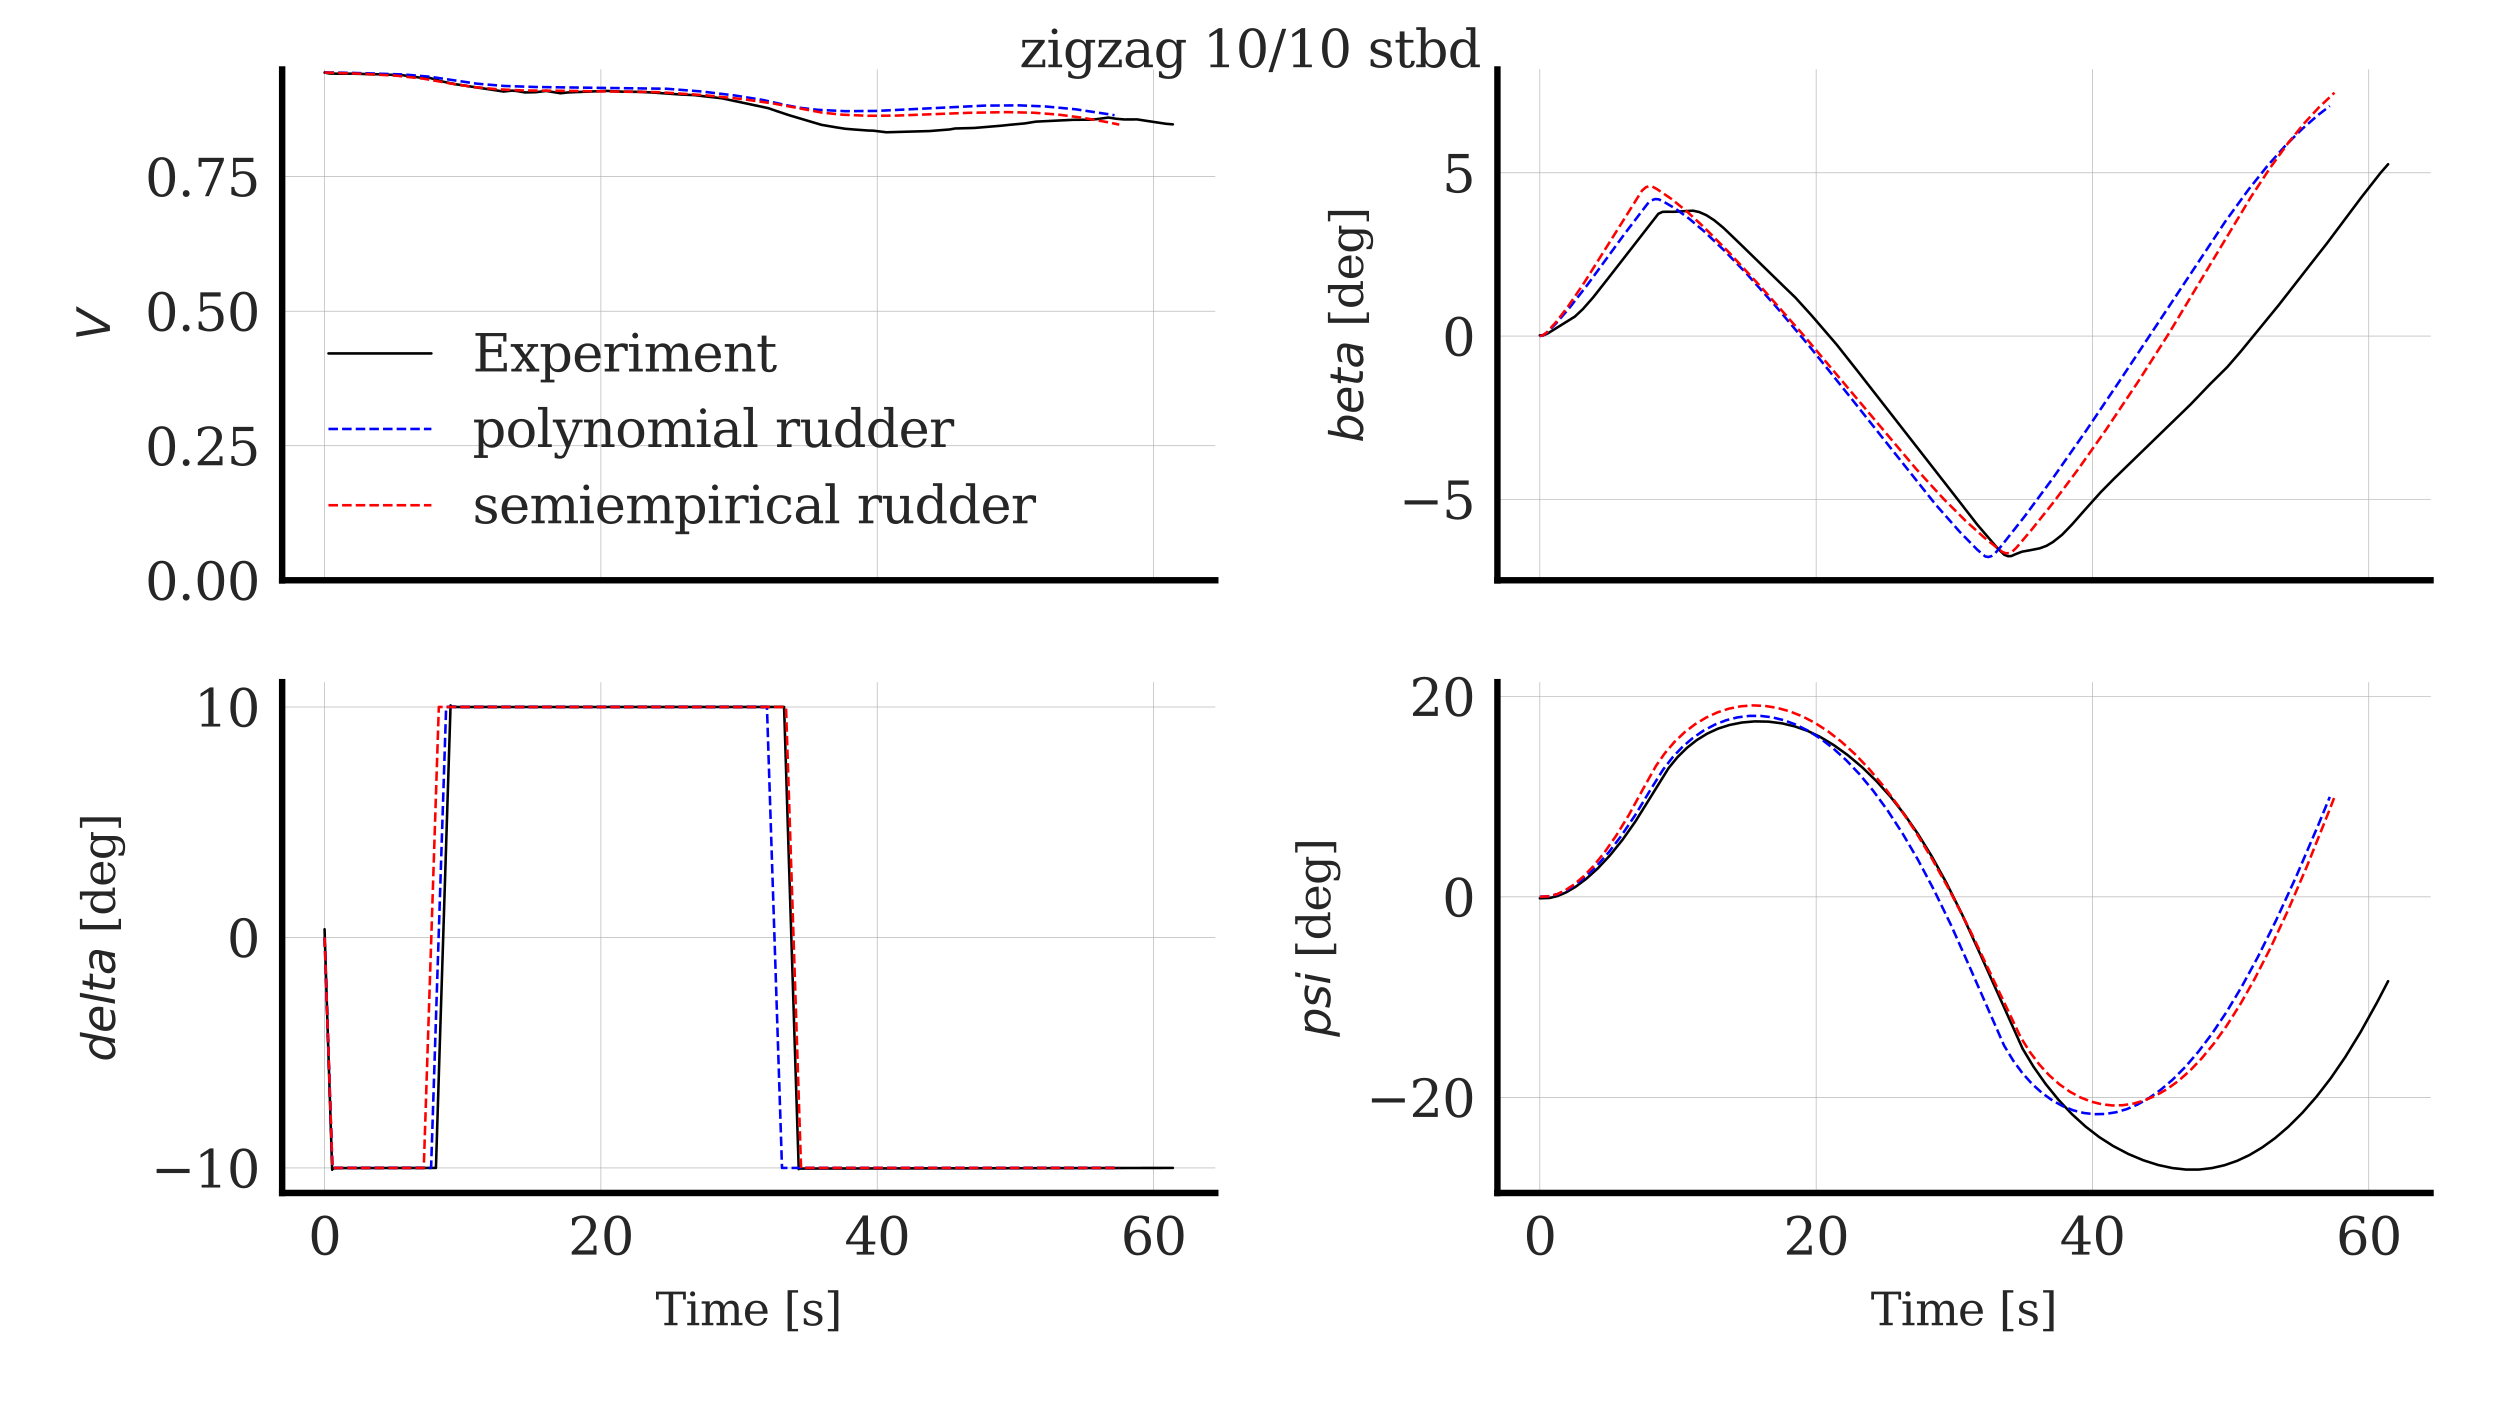 <?xml version="1.0" encoding="utf-8" standalone="no"?>
<!DOCTYPE svg PUBLIC "-//W3C//DTD SVG 1.1//EN"
  "http://www.w3.org/Graphics/SVG/1.1/DTD/svg11.dtd">
<svg xmlns:xlink="http://www.w3.org/1999/xlink" width="388.619pt" height="218.623pt" viewBox="0 0 388.619 218.623" xmlns="http://www.w3.org/2000/svg" version="1.1">
 <defs>
  <style type="text/css">*{stroke-linejoin: round; stroke-linecap: butt}</style>
 </defs>
 <g id="figure_1">
  <g id="patch_1">
   <path d="M 0 218.623 
L 388.619 218.623 
L 388.619 0 
L 0 0 
z
" style="fill: #ffffff"/>
  </g>
  <g id="axes_1">
   <g id="patch_2">
    <path d="M 43.86 90.202 
L 188.91 90.202 
L 188.91 10.8 
L 43.86 10.8 
z
" style="fill: #ffffff"/>
   </g>
   <g id="matplotlib.axis_1">
    <g id="xtick_1">
     <g id="line2d_1">
      <path d="M 50.453 90.202 
L 50.453 10.8 
" clip-path="url(#pb6fb123367)" style="fill: none; stroke: #b0b0b0; stroke-width: 0.1; stroke-linecap: round"/>
     </g>
     <g id="line2d_2"/>
    </g>
    <g id="xtick_2">
     <g id="line2d_3">
      <path d="M 93.405 90.202 
L 93.405 10.8 
" clip-path="url(#pb6fb123367)" style="fill: none; stroke: #b0b0b0; stroke-width: 0.1; stroke-linecap: round"/>
     </g>
     <g id="line2d_4"/>
    </g>
    <g id="xtick_3">
     <g id="line2d_5">
      <path d="M 136.358 90.202 
L 136.358 10.8 
" clip-path="url(#pb6fb123367)" style="fill: none; stroke: #b0b0b0; stroke-width: 0.1; stroke-linecap: round"/>
     </g>
     <g id="line2d_6"/>
    </g>
    <g id="xtick_4">
     <g id="line2d_7">
      <path d="M 179.31 90.202 
L 179.31 10.8 
" clip-path="url(#pb6fb123367)" style="fill: none; stroke: #b0b0b0; stroke-width: 0.1; stroke-linecap: round"/>
     </g>
     <g id="line2d_8"/>
    </g>
   </g>
   <g id="matplotlib.axis_2">
    <g id="ytick_1">
     <g id="line2d_9">
      <path d="M 43.86 90.202 
L 188.91 90.202 
" clip-path="url(#pb6fb123367)" style="fill: none; stroke: #b0b0b0; stroke-width: 0.1; stroke-linecap: round"/>
     </g>
     <g id="line2d_10"/>
     <g id="text_1">
      <!-- 0.00 -->
      <g style="fill: #262626" transform="translate(22.547 93.241) scale(0.08 -0.08)">
       <defs>
        <path id="DejaVuSerif-30" d="M 2034 219 
Q 2513 219 2750 744 
Q 2988 1269 2988 2328 
Q 2988 3391 2750 3916 
Q 2513 4441 2034 4441 
Q 1556 4441 1318 3916 
Q 1081 3391 1081 2328 
Q 1081 1269 1318 744 
Q 1556 219 2034 219 
z
M 2034 -91 
Q 1275 -91 848 546 
Q 422 1184 422 2328 
Q 422 3475 848 4112 
Q 1275 4750 2034 4750 
Q 2797 4750 3222 4112 
Q 3647 3475 3647 2328 
Q 3647 1184 3222 546 
Q 2797 -91 2034 -91 
z
" transform="scale(0.016)"/>
        <path id="DejaVuSerif-2e" d="M 603 325 
Q 603 500 722 622 
Q 841 744 1019 744 
Q 1191 744 1312 622 
Q 1434 500 1434 325 
Q 1434 153 1312 31 
Q 1191 -91 1019 -91 
Q 841 -91 722 29 
Q 603 150 603 325 
z
" transform="scale(0.016)"/>
       </defs>
       <use xlink:href="#DejaVuSerif-30"/>
       <use xlink:href="#DejaVuSerif-2e" x="63.623"/>
       <use xlink:href="#DejaVuSerif-30" x="95.41"/>
       <use xlink:href="#DejaVuSerif-30" x="159.033"/>
      </g>
     </g>
    </g>
    <g id="ytick_2">
     <g id="line2d_11">
      <path d="M 43.86 69.288 
L 188.91 69.288 
" clip-path="url(#pb6fb123367)" style="fill: none; stroke: #b0b0b0; stroke-width: 0.1; stroke-linecap: round"/>
     </g>
     <g id="line2d_12"/>
     <g id="text_2">
      <!-- 0.25 -->
      <g style="fill: #262626" transform="translate(22.547 72.328) scale(0.08 -0.08)">
       <defs>
        <path id="DejaVuSerif-32" d="M 819 3553 
L 469 3553 
L 469 4384 
Q 803 4563 1142 4656 
Q 1481 4750 1806 4750 
Q 2534 4750 2956 4397 
Q 3378 4044 3378 3438 
Q 3378 2753 2422 1800 
Q 2347 1728 2309 1691 
L 1131 513 
L 3078 513 
L 3078 1088 
L 3444 1088 
L 3444 0 
L 434 0 
L 434 341 
L 1850 1753 
Q 2319 2222 2519 2614 
Q 2719 3006 2719 3438 
Q 2719 3909 2473 4175 
Q 2228 4441 1797 4441 
Q 1350 4441 1106 4219 
Q 863 3997 819 3553 
z
" transform="scale(0.016)"/>
        <path id="DejaVuSerif-35" d="M 3219 4666 
L 3219 4153 
L 1081 4153 
L 1081 2816 
Q 1244 2928 1461 2984 
Q 1678 3041 1947 3041 
Q 2703 3041 3140 2622 
Q 3578 2203 3578 1478 
Q 3578 738 3136 323 
Q 2694 -91 1894 -91 
Q 1572 -91 1234 -12 
Q 897 66 544 225 
L 544 1131 
L 897 1131 
Q 925 688 1179 453 
Q 1434 219 1894 219 
Q 2388 219 2653 544 
Q 2919 869 2919 1478 
Q 2919 2084 2655 2407 
Q 2391 2731 1894 2731 
Q 1613 2731 1398 2631 
Q 1184 2531 1019 2322 
L 750 2322 
L 750 4666 
L 3219 4666 
z
" transform="scale(0.016)"/>
       </defs>
       <use xlink:href="#DejaVuSerif-30"/>
       <use xlink:href="#DejaVuSerif-2e" x="63.623"/>
       <use xlink:href="#DejaVuSerif-32" x="95.41"/>
       <use xlink:href="#DejaVuSerif-35" x="159.033"/>
      </g>
     </g>
    </g>
    <g id="ytick_3">
     <g id="line2d_13">
      <path d="M 43.86 48.375 
L 188.91 48.375 
" clip-path="url(#pb6fb123367)" style="fill: none; stroke: #b0b0b0; stroke-width: 0.1; stroke-linecap: round"/>
     </g>
     <g id="line2d_14"/>
     <g id="text_3">
      <!-- 0.50 -->
      <g style="fill: #262626" transform="translate(22.547 51.415) scale(0.08 -0.08)">
       <use xlink:href="#DejaVuSerif-30"/>
       <use xlink:href="#DejaVuSerif-2e" x="63.623"/>
       <use xlink:href="#DejaVuSerif-35" x="95.41"/>
       <use xlink:href="#DejaVuSerif-30" x="159.033"/>
      </g>
     </g>
    </g>
    <g id="ytick_4">
     <g id="line2d_15">
      <path d="M 43.86 27.462 
L 188.91 27.462 
" clip-path="url(#pb6fb123367)" style="fill: none; stroke: #b0b0b0; stroke-width: 0.1; stroke-linecap: round"/>
     </g>
     <g id="line2d_16"/>
     <g id="text_4">
      <!-- 0.75 -->
      <g style="fill: #262626" transform="translate(22.547 30.502) scale(0.08 -0.08)">
       <defs>
        <path id="DejaVuSerif-37" d="M 3609 4347 
L 1784 0 
L 1319 0 
L 3059 4153 
L 903 4153 
L 903 3578 
L 538 3578 
L 538 4666 
L 3609 4666 
L 3609 4347 
z
" transform="scale(0.016)"/>
       </defs>
       <use xlink:href="#DejaVuSerif-30"/>
       <use xlink:href="#DejaVuSerif-2e" x="63.623"/>
       <use xlink:href="#DejaVuSerif-37" x="95.41"/>
       <use xlink:href="#DejaVuSerif-35" x="159.033"/>
      </g>
     </g>
    </g>
    <g id="text_5">
     <!-- $V$ -->
     <g style="fill: #262626" transform="translate(17.092 52.916) rotate(-90) scale(0.07 -0.07)">
      <defs>
       <path id="DejaVuSans-Oblique-56" d="M 1319 0 
L 500 4666 
L 1119 4666 
L 1797 653 
L 4063 4666 
L 4750 4666 
L 2053 0 
L 1319 0 
z
" transform="scale(0.016)"/>
      </defs>
      <use xlink:href="#DejaVuSans-Oblique-56" transform="translate(0 0.094)"/>
     </g>
    </g>
   </g>
   <g id="line2d_17">
    <path d="M 50.453 11.273 
L 51.205 11.428 
L 52.579 11.458 
L 54.748 11.451 
L 56.574 11.502 
L 58.893 11.548 
L 61.449 11.658 
L 62.652 11.701 
L 65.379 12.075 
L 66.839 12.118 
L 68.837 12.689 
L 70.662 13.071 
L 78.286 14.229 
L 79.596 14.086 
L 80.284 14.144 
L 81.636 14.37 
L 83.312 14.33 
L 84.879 14.137 
L 87.134 14.496 
L 88.294 14.37 
L 93.448 14.158 
L 94.264 14.128 
L 96.842 14.257 
L 99.59 14.286 
L 101.437 14.384 
L 105.711 14.688 
L 106.613 14.73 
L 107.945 14.788 
L 109.62 14.986 
L 112.154 15.271 
L 119.413 16.81 
L 120.702 17.258 
L 122.72 17.926 
L 127.703 19.408 
L 129.872 19.779 
L 131.397 20.016 
L 132.75 20.129 
L 134.94 20.29 
L 135.735 20.312 
L 137.796 20.563 
L 144.519 20.371 
L 147.611 20.123 
L 148.47 19.972 
L 151.455 19.892 
L 155.686 19.536 
L 156.975 19.398 
L 159.251 19.19 
L 161.034 18.907 
L 166.875 18.622 
L 169.345 18.605 
L 170.59 18.509 
L 172.309 18.272 
L 173.511 18.461 
L 174.757 18.57 
L 176.754 18.561 
L 178.3 18.797 
L 181.243 19.241 
L 182.316 19.333 
L 182.316 19.333 
" clip-path="url(#pb6fb123367)" style="fill: none; stroke: #000000; stroke-width: 0.4; stroke-linecap: round"/>
   </g>
   <g id="line2d_18">
    <path d="M 50.453 11.273 
L 54.641 11.329 
L 62.78 11.577 
L 66.818 11.925 
L 70.512 12.473 
L 74.12 13.004 
L 78.351 13.362 
L 83.355 13.527 
L 103.607 13.796 
L 109.061 14.22 
L 114.237 14.842 
L 118.597 15.539 
L 122.097 16.33 
L 124.309 16.752 
L 127.144 17.073 
L 131.397 17.282 
L 136.229 17.243 
L 141.555 16.984 
L 153.045 16.417 
L 158.478 16.38 
L 162.451 16.544 
L 167.176 16.985 
L 172.717 17.817 
L 173.254 17.915 
L 173.254 17.915 
" clip-path="url(#pb6fb123367)" style="fill: none; stroke-dasharray: 1.48,0.64; stroke-dashoffset: 0; stroke: #0000ff; stroke-width: 0.4"/>
   </g>
   <g id="line2d_19">
    <path d="M 50.453 11.273 
L 56.123 11.46 
L 61.685 11.773 
L 65.894 12.241 
L 69.631 12.909 
L 73.519 13.514 
L 77.277 13.874 
L 81.25 14.061 
L 87.95 14.125 
L 102.254 14.322 
L 109.577 14.8 
L 115.44 15.409 
L 120.165 16.082 
L 124.052 16.8 
L 127.832 17.514 
L 131.01 17.833 
L 134.962 18 
L 139.364 17.968 
L 150.532 17.539 
L 156.545 17.427 
L 160.669 17.524 
L 164.491 17.812 
L 168.357 18.313 
L 172.309 19.022 
L 173.984 19.375 
L 173.984 19.375 
" clip-path="url(#pb6fb123367)" style="fill: none; stroke-dasharray: 1.48,0.64; stroke-dashoffset: 0; stroke: #ff0000; stroke-width: 0.4"/>
   </g>
   <g id="patch_3">
    <path d="M 43.86 90.202 
L 43.86 10.8 
" style="fill: none; stroke: #000000; stroke-linejoin: miter; stroke-linecap: square"/>
   </g>
   <g id="patch_4">
    <path d="M 43.86 90.202 
L 188.91 90.202 
" style="fill: none; stroke: #000000; stroke-linejoin: miter; stroke-linecap: square"/>
   </g>
   <g id="legend_1">
    <g id="line2d_20">
     <path d="M 51.06 54.939 
L 59.06 54.939 
L 67.06 54.939 
" style="fill: none; stroke: #000000; stroke-width: 0.4; stroke-linecap: round"/>
    </g>
    <g id="text_6">
     <!-- Experiment -->
     <g style="fill: #262626" transform="translate(73.46 57.739) scale(0.08 -0.08)">
      <defs>
       <path id="DejaVuSerif-45" d="M 353 0 
L 353 331 
L 947 331 
L 947 4331 
L 353 4331 
L 353 4666 
L 4109 4666 
L 4109 3628 
L 3725 3628 
L 3725 4281 
L 1581 4281 
L 1581 2719 
L 3109 2719 
L 3109 3303 
L 3494 3303 
L 3494 1753 
L 3109 1753 
L 3109 2338 
L 1581 2338 
L 1581 384 
L 3775 384 
L 3775 1038 
L 4159 1038 
L 4159 0 
L 353 0 
z
" transform="scale(0.016)"/>
       <path id="DejaVuSerif-78" d="M 1863 2028 
L 2559 2988 
L 2113 2988 
L 2113 3322 
L 3391 3322 
L 3391 2988 
L 2950 2988 
L 2059 1759 
L 3097 331 
L 3531 331 
L 3531 0 
L 1997 0 
L 1997 331 
L 2419 331 
L 1697 1325 
L 972 331 
L 1403 331 
L 1403 0 
L 141 0 
L 141 331 
L 581 331 
L 1497 1594 
L 488 2988 
L 78 2988 
L 78 3322 
L 1563 3322 
L 1563 2988 
L 1166 2988 
L 1863 2028 
z
" transform="scale(0.016)"/>
       <path id="DejaVuSerif-70" d="M 1313 1825 
L 1313 1497 
Q 1313 897 1542 583 
Q 1772 269 2209 269 
Q 2650 269 2876 622 
Q 3103 975 3103 1663 
Q 3103 2353 2876 2703 
Q 2650 3053 2209 3053 
Q 1772 3053 1542 2737 
Q 1313 2422 1313 1825 
z
M 738 2988 
L 184 2988 
L 184 3322 
L 1313 3322 
L 1313 2803 
Q 1481 3116 1742 3264 
Q 2003 3413 2388 3413 
Q 3000 3413 3387 2928 
Q 3775 2444 3775 1663 
Q 3775 881 3387 395 
Q 3000 -91 2388 -91 
Q 2003 -91 1742 57 
Q 1481 206 1313 519 
L 1313 -997 
L 1856 -997 
L 1856 -1331 
L 184 -1331 
L 184 -997 
L 738 -997 
L 738 2988 
z
" transform="scale(0.016)"/>
       <path id="DejaVuSerif-65" d="M 3469 1600 
L 991 1600 
L 991 1575 
Q 991 903 1244 561 
Q 1497 219 1991 219 
Q 2369 219 2611 417 
Q 2853 616 2950 1006 
L 3413 1006 
Q 3275 459 2904 184 
Q 2534 -91 1931 -91 
Q 1203 -91 761 389 
Q 319 869 319 1663 
Q 319 2450 753 2931 
Q 1188 3413 1894 3413 
Q 2647 3413 3050 2948 
Q 3453 2484 3469 1600 
z
M 2791 1931 
Q 2772 2513 2545 2808 
Q 2319 3103 1894 3103 
Q 1497 3103 1269 2806 
Q 1041 2509 991 1931 
L 2791 1931 
z
" transform="scale(0.016)"/>
       <path id="DejaVuSerif-72" d="M 3059 3328 
L 3059 2497 
L 2728 2497 
Q 2713 2744 2591 2866 
Q 2469 2988 2234 2988 
Q 1809 2988 1582 2694 
Q 1356 2400 1356 1850 
L 1356 331 
L 2022 331 
L 2022 0 
L 263 0 
L 263 331 
L 781 331 
L 781 2994 
L 231 2994 
L 231 3322 
L 1356 3322 
L 1356 2731 
Q 1525 3078 1790 3245 
Q 2056 3413 2438 3413 
Q 2578 3413 2733 3391 
Q 2888 3369 3059 3328 
z
" transform="scale(0.016)"/>
       <path id="DejaVuSerif-69" d="M 622 4353 
Q 622 4497 726 4603 
Q 831 4709 978 4709 
Q 1122 4709 1226 4603 
Q 1331 4497 1331 4353 
Q 1331 4206 1228 4103 
Q 1125 4000 978 4000 
Q 831 4000 726 4103 
Q 622 4206 622 4353 
z
M 1356 331 
L 1900 331 
L 1900 0 
L 231 0 
L 231 331 
L 781 331 
L 781 2988 
L 231 2988 
L 231 3322 
L 1356 3322 
L 1356 331 
z
" transform="scale(0.016)"/>
       <path id="DejaVuSerif-6d" d="M 3316 2675 
Q 3481 3041 3739 3227 
Q 3997 3413 4341 3413 
Q 4863 3413 5119 3089 
Q 5375 2766 5375 2113 
L 5375 331 
L 5894 331 
L 5894 0 
L 4300 0 
L 4300 331 
L 4800 331 
L 4800 2047 
Q 4800 2556 4650 2772 
Q 4500 2988 4153 2988 
Q 3769 2988 3567 2697 
Q 3366 2406 3366 1850 
L 3366 331 
L 3866 331 
L 3866 0 
L 2291 0 
L 2291 331 
L 2791 331 
L 2791 2069 
Q 2791 2566 2641 2777 
Q 2491 2988 2144 2988 
Q 1759 2988 1557 2697 
Q 1356 2406 1356 1850 
L 1356 331 
L 1856 331 
L 1856 0 
L 263 0 
L 263 331 
L 781 331 
L 781 2994 
L 231 2994 
L 231 3322 
L 1356 3322 
L 1356 2731 
Q 1516 3063 1762 3238 
Q 2009 3413 2322 3413 
Q 2709 3413 2968 3220 
Q 3228 3028 3316 2675 
z
" transform="scale(0.016)"/>
       <path id="DejaVuSerif-6e" d="M 263 0 
L 263 331 
L 781 331 
L 781 2988 
L 231 2988 
L 231 3322 
L 1356 3322 
L 1356 2731 
Q 1516 3069 1770 3241 
Q 2025 3413 2363 3413 
Q 2913 3413 3172 3097 
Q 3431 2781 3431 2113 
L 3431 331 
L 3944 331 
L 3944 0 
L 2356 0 
L 2356 331 
L 2853 331 
L 2853 1931 
Q 2853 2541 2703 2767 
Q 2553 2994 2175 2994 
Q 1775 2994 1565 2701 
Q 1356 2409 1356 1850 
L 1356 331 
L 1856 331 
L 1856 0 
L 263 0 
z
" transform="scale(0.016)"/>
       <path id="DejaVuSerif-74" d="M 691 2988 
L 184 2988 
L 184 3322 
L 691 3322 
L 691 4353 
L 1269 4353 
L 1269 3322 
L 2350 3322 
L 2350 2988 
L 1269 2988 
L 1269 878 
Q 1269 456 1350 337 
Q 1431 219 1650 219 
Q 1875 219 1978 351 
Q 2081 484 2088 781 
L 2522 781 
Q 2497 328 2275 118 
Q 2053 -91 1600 -91 
Q 1103 -91 897 129 
Q 691 350 691 878 
L 691 2988 
z
" transform="scale(0.016)"/>
      </defs>
      <use xlink:href="#DejaVuSerif-45"/>
      <use xlink:href="#DejaVuSerif-78" x="72.998"/>
      <use xlink:href="#DejaVuSerif-70" x="129.395"/>
      <use xlink:href="#DejaVuSerif-65" x="193.408"/>
      <use xlink:href="#DejaVuSerif-72" x="252.588"/>
      <use xlink:href="#DejaVuSerif-69" x="300.391"/>
      <use xlink:href="#DejaVuSerif-6d" x="332.373"/>
      <use xlink:href="#DejaVuSerif-65" x="427.197"/>
      <use xlink:href="#DejaVuSerif-6e" x="486.377"/>
      <use xlink:href="#DejaVuSerif-74" x="550.781"/>
     </g>
    </g>
    <g id="line2d_21">
     <path d="M 51.06 66.682 
L 59.06 66.682 
L 67.06 66.682 
" style="fill: none; stroke-dasharray: 1.48,0.64; stroke-dashoffset: 0; stroke: #0000ff; stroke-width: 0.4"/>
    </g>
    <g id="text_7">
     <!-- polynomial rudder -->
     <g style="fill: #262626" transform="translate(73.46 69.482) scale(0.08 -0.08)">
      <defs>
       <path id="DejaVuSerif-6f" d="M 1925 219 
Q 2388 219 2623 584 
Q 2859 950 2859 1663 
Q 2859 2375 2623 2739 
Q 2388 3103 1925 3103 
Q 1463 3103 1227 2739 
Q 991 2375 991 1663 
Q 991 950 1228 584 
Q 1466 219 1925 219 
z
M 1925 -91 
Q 1200 -91 759 389 
Q 319 869 319 1663 
Q 319 2456 758 2934 
Q 1197 3413 1925 3413 
Q 2653 3413 3092 2934 
Q 3531 2456 3531 1663 
Q 3531 869 3092 389 
Q 2653 -91 1925 -91 
z
" transform="scale(0.016)"/>
       <path id="DejaVuSerif-6c" d="M 1313 331 
L 1856 331 
L 1856 0 
L 184 0 
L 184 331 
L 738 331 
L 738 4531 
L 184 4531 
L 184 4863 
L 1313 4863 
L 1313 331 
z
" transform="scale(0.016)"/>
       <path id="DejaVuSerif-79" d="M 1381 -609 
L 1600 -56 
L 359 2988 
L -19 2988 
L -19 3322 
L 1509 3322 
L 1509 2988 
L 978 2988 
L 1913 703 
L 2847 2988 
L 2350 2988 
L 2350 3322 
L 3597 3322 
L 3597 2988 
L 3225 2988 
L 1703 -750 
Q 1547 -1138 1356 -1280 
Q 1166 -1422 819 -1422 
Q 672 -1422 517 -1397 
Q 363 -1372 206 -1325 
L 206 -691 
L 500 -691 
Q 519 -903 608 -995 
Q 697 -1088 884 -1088 
Q 1056 -1088 1161 -992 
Q 1266 -897 1381 -609 
z
" transform="scale(0.016)"/>
       <path id="DejaVuSerif-61" d="M 2547 1044 
L 2547 1747 
L 1806 1747 
Q 1378 1747 1168 1562 
Q 959 1378 959 997 
Q 959 650 1171 447 
Q 1384 244 1747 244 
Q 2106 244 2326 466 
Q 2547 688 2547 1044 
z
M 3122 2075 
L 3122 331 
L 3634 331 
L 3634 0 
L 2547 0 
L 2547 359 
Q 2356 128 2106 18 
Q 1856 -91 1522 -91 
Q 969 -91 644 203 
Q 319 497 319 997 
Q 319 1513 691 1797 
Q 1063 2081 1741 2081 
L 2547 2081 
L 2547 2309 
Q 2547 2688 2317 2895 
Q 2088 3103 1672 3103 
Q 1328 3103 1125 2947 
Q 922 2791 872 2484 
L 575 2484 
L 575 3156 
Q 875 3284 1158 3348 
Q 1441 3413 1709 3413 
Q 2400 3413 2761 3070 
Q 3122 2728 3122 2075 
z
" transform="scale(0.016)"/>
       <path id="DejaVuSerif-20" transform="scale(0.016)"/>
       <path id="DejaVuSerif-75" d="M 2266 3322 
L 3341 3322 
L 3341 331 
L 3884 331 
L 3884 0 
L 2766 0 
L 2766 588 
Q 2606 256 2353 82 
Q 2100 -91 1766 -91 
Q 1213 -91 952 223 
Q 691 538 691 1209 
L 691 2988 
L 172 2988 
L 172 3322 
L 1269 3322 
L 1269 1388 
Q 1269 781 1417 556 
Q 1566 331 1947 331 
Q 2347 331 2556 625 
Q 2766 919 2766 1478 
L 2766 2988 
L 2266 2988 
L 2266 3322 
z
" transform="scale(0.016)"/>
       <path id="DejaVuSerif-64" d="M 3359 331 
L 3909 331 
L 3909 0 
L 2784 0 
L 2784 519 
Q 2616 206 2355 57 
Q 2094 -91 1709 -91 
Q 1097 -91 708 395 
Q 319 881 319 1663 
Q 319 2444 706 2928 
Q 1094 3413 1709 3413 
Q 2094 3413 2355 3264 
Q 2616 3116 2784 2803 
L 2784 4531 
L 2241 4531 
L 2241 4863 
L 3359 4863 
L 3359 331 
z
M 2784 1497 
L 2784 1825 
Q 2784 2422 2554 2737 
Q 2325 3053 1888 3053 
Q 1444 3053 1217 2703 
Q 991 2353 991 1663 
Q 991 975 1217 622 
Q 1444 269 1888 269 
Q 2325 269 2554 583 
Q 2784 897 2784 1497 
z
" transform="scale(0.016)"/>
      </defs>
      <use xlink:href="#DejaVuSerif-70"/>
      <use xlink:href="#DejaVuSerif-6f" x="64.014"/>
      <use xlink:href="#DejaVuSerif-6c" x="124.219"/>
      <use xlink:href="#DejaVuSerif-79" x="156.201"/>
      <use xlink:href="#DejaVuSerif-6e" x="212.695"/>
      <use xlink:href="#DejaVuSerif-6f" x="277.1"/>
      <use xlink:href="#DejaVuSerif-6d" x="337.305"/>
      <use xlink:href="#DejaVuSerif-69" x="432.129"/>
      <use xlink:href="#DejaVuSerif-61" x="464.111"/>
      <use xlink:href="#DejaVuSerif-6c" x="523.73"/>
      <use xlink:href="#DejaVuSerif-20" x="555.713"/>
      <use xlink:href="#DejaVuSerif-72" x="587.5"/>
      <use xlink:href="#DejaVuSerif-75" x="635.303"/>
      <use xlink:href="#DejaVuSerif-64" x="699.707"/>
      <use xlink:href="#DejaVuSerif-64" x="763.721"/>
      <use xlink:href="#DejaVuSerif-65" x="827.734"/>
      <use xlink:href="#DejaVuSerif-72" x="886.914"/>
     </g>
    </g>
    <g id="line2d_22">
     <path d="M 51.06 78.538 
L 59.06 78.538 
L 67.06 78.538 
" style="fill: none; stroke-dasharray: 1.48,0.64; stroke-dashoffset: 0; stroke: #ff0000; stroke-width: 0.4"/>
    </g>
    <g id="text_8">
     <!-- semiempirical rudder -->
     <g style="fill: #262626" transform="translate(73.46 81.338) scale(0.08 -0.08)">
      <defs>
       <path id="DejaVuSerif-73" d="M 359 184 
L 359 959 
L 691 959 
Q 703 588 923 403 
Q 1144 219 1575 219 
Q 1963 219 2166 364 
Q 2369 509 2369 788 
Q 2369 1006 2220 1140 
Q 2072 1275 1594 1428 
L 1178 1569 
Q 750 1706 558 1912 
Q 366 2119 366 2438 
Q 366 2894 700 3153 
Q 1034 3413 1625 3413 
Q 1888 3413 2178 3344 
Q 2469 3275 2778 3144 
L 2778 2419 
L 2447 2419 
Q 2434 2741 2221 2922 
Q 2009 3103 1644 3103 
Q 1281 3103 1095 2975 
Q 909 2847 909 2591 
Q 909 2381 1050 2254 
Q 1191 2128 1613 1997 
L 2069 1856 
Q 2541 1709 2748 1489 
Q 2956 1269 2956 922 
Q 2956 450 2595 179 
Q 2234 -91 1600 -91 
Q 1278 -91 972 -22 
Q 666 47 359 184 
z
" transform="scale(0.016)"/>
       <path id="DejaVuSerif-63" d="M 3291 997 
Q 3169 466 2822 187 
Q 2475 -91 1925 -91 
Q 1200 -91 759 389 
Q 319 869 319 1663 
Q 319 2459 759 2936 
Q 1200 3413 1925 3413 
Q 2241 3413 2553 3339 
Q 2866 3266 3181 3116 
L 3181 2266 
L 2847 2266 
Q 2781 2703 2561 2903 
Q 2341 3103 1931 3103 
Q 1466 3103 1228 2742 
Q 991 2381 991 1663 
Q 991 944 1227 581 
Q 1463 219 1931 219 
Q 2303 219 2525 412 
Q 2747 606 2828 997 
L 3291 997 
z
" transform="scale(0.016)"/>
      </defs>
      <use xlink:href="#DejaVuSerif-73"/>
      <use xlink:href="#DejaVuSerif-65" x="51.318"/>
      <use xlink:href="#DejaVuSerif-6d" x="110.498"/>
      <use xlink:href="#DejaVuSerif-69" x="205.322"/>
      <use xlink:href="#DejaVuSerif-65" x="237.305"/>
      <use xlink:href="#DejaVuSerif-6d" x="296.484"/>
      <use xlink:href="#DejaVuSerif-70" x="391.309"/>
      <use xlink:href="#DejaVuSerif-69" x="455.322"/>
      <use xlink:href="#DejaVuSerif-72" x="487.305"/>
      <use xlink:href="#DejaVuSerif-69" x="535.107"/>
      <use xlink:href="#DejaVuSerif-63" x="567.09"/>
      <use xlink:href="#DejaVuSerif-61" x="623.096"/>
      <use xlink:href="#DejaVuSerif-6c" x="682.715"/>
      <use xlink:href="#DejaVuSerif-20" x="714.697"/>
      <use xlink:href="#DejaVuSerif-72" x="746.484"/>
      <use xlink:href="#DejaVuSerif-75" x="794.287"/>
      <use xlink:href="#DejaVuSerif-64" x="858.691"/>
      <use xlink:href="#DejaVuSerif-64" x="922.705"/>
      <use xlink:href="#DejaVuSerif-65" x="986.719"/>
      <use xlink:href="#DejaVuSerif-72" x="1045.898"/>
     </g>
    </g>
   </g>
  </g>
  <g id="axes_2">
   <g id="patch_5">
    <path d="M 232.77 90.202 
L 377.819 90.202 
L 377.819 10.8 
L 232.77 10.8 
z
" style="fill: #ffffff"/>
   </g>
   <g id="matplotlib.axis_3">
    <g id="xtick_5">
     <g id="line2d_23">
      <path d="M 239.363 90.202 
L 239.363 10.8 
" clip-path="url(#pb1819a95dd)" style="fill: none; stroke: #b0b0b0; stroke-width: 0.1; stroke-linecap: round"/>
     </g>
     <g id="line2d_24"/>
    </g>
    <g id="xtick_6">
     <g id="line2d_25">
      <path d="M 282.315 90.202 
L 282.315 10.8 
" clip-path="url(#pb1819a95dd)" style="fill: none; stroke: #b0b0b0; stroke-width: 0.1; stroke-linecap: round"/>
     </g>
     <g id="line2d_26"/>
    </g>
    <g id="xtick_7">
     <g id="line2d_27">
      <path d="M 325.267 90.202 
L 325.267 10.8 
" clip-path="url(#pb1819a95dd)" style="fill: none; stroke: #b0b0b0; stroke-width: 0.1; stroke-linecap: round"/>
     </g>
     <g id="line2d_28"/>
    </g>
    <g id="xtick_8">
     <g id="line2d_29">
      <path d="M 368.219 90.202 
L 368.219 10.8 
" clip-path="url(#pb1819a95dd)" style="fill: none; stroke: #b0b0b0; stroke-width: 0.1; stroke-linecap: round"/>
     </g>
     <g id="line2d_30"/>
    </g>
   </g>
   <g id="matplotlib.axis_4">
    <g id="ytick_5">
     <g id="line2d_31">
      <path d="M 232.77 77.625 
L 377.819 77.625 
" clip-path="url(#pb1819a95dd)" style="fill: none; stroke: #b0b0b0; stroke-width: 0.1; stroke-linecap: round"/>
     </g>
     <g id="line2d_32"/>
     <g id="text_9">
      <!-- −5 -->
      <g style="fill: #262626" transform="translate(217.476 80.664) scale(0.08 -0.08)">
       <defs>
        <path id="DejaVuSerif-2212" d="M 678 2259 
L 4684 2259 
L 4684 1753 
L 678 1753 
L 678 2259 
z
" transform="scale(0.016)"/>
       </defs>
       <use xlink:href="#DejaVuSerif-2212"/>
       <use xlink:href="#DejaVuSerif-35" x="83.789"/>
      </g>
     </g>
    </g>
    <g id="ytick_6">
     <g id="line2d_33">
      <path d="M 232.77 52.244 
L 377.819 52.244 
" clip-path="url(#pb1819a95dd)" style="fill: none; stroke: #b0b0b0; stroke-width: 0.1; stroke-linecap: round"/>
     </g>
     <g id="line2d_34"/>
     <g id="text_10">
      <!-- 0 -->
      <g style="fill: #262626" transform="translate(224.18 55.284) scale(0.08 -0.08)">
       <use xlink:href="#DejaVuSerif-30"/>
      </g>
     </g>
    </g>
    <g id="ytick_7">
     <g id="line2d_35">
      <path d="M 232.77 26.863 
L 377.819 26.863 
" clip-path="url(#pb1819a95dd)" style="fill: none; stroke: #b0b0b0; stroke-width: 0.1; stroke-linecap: round"/>
     </g>
     <g id="line2d_36"/>
     <g id="text_11">
      <!-- 5 -->
      <g style="fill: #262626" transform="translate(224.18 29.903) scale(0.08 -0.08)">
       <use xlink:href="#DejaVuSerif-35"/>
      </g>
     </g>
    </g>
    <g id="text_12">
     <!-- $beta$ [deg] -->
     <g style="fill: #262626" transform="translate(211.866 68.806) rotate(-90) scale(0.07 -0.07)">
      <defs>
       <path id="DejaVuSans-Oblique-62" d="M 3169 2138 
Q 3169 2591 2961 2847 
Q 2753 3103 2388 3103 
Q 2122 3103 1889 2973 
Q 1656 2844 1484 2597 
Q 1303 2338 1198 1995 
Q 1094 1653 1094 1313 
Q 1094 881 1298 636 
Q 1503 391 1863 391 
Q 2134 391 2365 517 
Q 2597 644 2772 891 
Q 2950 1147 3059 1487 
Q 3169 1828 3169 2138 
z
M 1381 2969 
Q 1594 3256 1914 3420 
Q 2234 3584 2584 3584 
Q 3122 3584 3439 3221 
Q 3756 2859 3756 2241 
Q 3756 1734 3570 1259 
Q 3384 784 3041 416 
Q 2816 172 2522 40 
Q 2228 -91 1906 -91 
Q 1566 -91 1316 65 
Q 1066 222 909 531 
L 806 0 
L 231 0 
L 1178 4863 
L 1753 4863 
L 1381 2969 
z
" transform="scale(0.016)"/>
       <path id="DejaVuSans-Oblique-65" d="M 3078 2063 
Q 3088 2113 3092 2166 
Q 3097 2219 3097 2272 
Q 3097 2653 2873 2875 
Q 2650 3097 2266 3097 
Q 1838 3097 1509 2826 
Q 1181 2556 1013 2059 
L 3078 2063 
z
M 3578 1613 
L 903 1613 
Q 884 1494 878 1425 
Q 872 1356 872 1306 
Q 872 872 1139 634 
Q 1406 397 1894 397 
Q 2269 397 2603 481 
Q 2938 566 3225 728 
L 3116 159 
Q 2806 34 2476 -28 
Q 2147 -91 1806 -91 
Q 1078 -91 686 257 
Q 294 606 294 1247 
Q 294 1794 489 2264 
Q 684 2734 1063 3103 
Q 1306 3334 1642 3459 
Q 1978 3584 2356 3584 
Q 2950 3584 3301 3228 
Q 3653 2872 3653 2272 
Q 3653 2128 3634 1964 
Q 3616 1800 3578 1613 
z
" transform="scale(0.016)"/>
       <path id="DejaVuSans-Oblique-74" d="M 2706 3500 
L 2619 3053 
L 1472 3053 
L 1100 1153 
Q 1081 1047 1072 975 
Q 1063 903 1063 863 
Q 1063 663 1183 572 
Q 1303 481 1569 481 
L 2150 481 
L 2053 0 
L 1503 0 
Q 991 0 739 200 
Q 488 400 488 806 
Q 488 878 497 964 
Q 506 1050 525 1153 
L 897 3053 
L 409 3053 
L 500 3500 
L 978 3500 
L 1172 4494 
L 1747 4494 
L 1556 3500 
L 2706 3500 
z
" transform="scale(0.016)"/>
       <path id="DejaVuSans-Oblique-61" d="M 3438 1997 
L 3047 0 
L 2472 0 
L 2578 531 
Q 2325 219 2001 64 
Q 1678 -91 1281 -91 
Q 834 -91 548 182 
Q 263 456 263 884 
Q 263 1497 752 1853 
Q 1241 2209 2100 2209 
L 2900 2209 
L 2931 2363 
Q 2938 2388 2941 2417 
Q 2944 2447 2944 2509 
Q 2944 2788 2717 2942 
Q 2491 3097 2081 3097 
Q 1800 3097 1504 3025 
Q 1209 2953 897 2809 
L 997 3341 
Q 1322 3463 1633 3523 
Q 1944 3584 2234 3584 
Q 2853 3584 3176 3315 
Q 3500 3047 3500 2534 
Q 3500 2431 3484 2292 
Q 3469 2153 3438 1997 
z
M 2816 1759 
L 2241 1759 
Q 1534 1759 1195 1570 
Q 856 1381 856 984 
Q 856 709 1029 553 
Q 1203 397 1509 397 
Q 1978 397 2328 733 
Q 2678 1069 2791 1631 
L 2816 1759 
z
" transform="scale(0.016)"/>
       <path id="DejaVuSerif-5b" d="M 550 4863 
L 2003 4863 
L 2003 4531 
L 1147 4531 
L 1147 -513 
L 2003 -513 
L 2003 -844 
L 550 -844 
L 550 4863 
z
" transform="scale(0.016)"/>
       <path id="DejaVuSerif-67" d="M 3359 2988 
L 3359 72 
Q 3359 -644 2965 -1033 
Q 2572 -1422 1844 -1422 
Q 1516 -1422 1216 -1362 
Q 916 -1303 641 -1184 
L 641 -488 
L 941 -488 
Q 997 -813 1206 -963 
Q 1416 -1113 1806 -1113 
Q 2313 -1113 2548 -827 
Q 2784 -541 2784 72 
L 2784 519 
Q 2616 206 2355 57 
Q 2094 -91 1709 -91 
Q 1097 -91 708 395 
Q 319 881 319 1663 
Q 319 2444 706 2928 
Q 1094 3413 1709 3413 
Q 2094 3413 2355 3264 
Q 2616 3116 2784 2803 
L 2784 3322 
L 3909 3322 
L 3909 2988 
L 3359 2988 
z
M 2784 1825 
Q 2784 2422 2554 2737 
Q 2325 3053 1888 3053 
Q 1444 3053 1217 2703 
Q 991 2353 991 1663 
Q 991 975 1217 622 
Q 1444 269 1888 269 
Q 2325 269 2554 583 
Q 2784 897 2784 1497 
L 2784 1825 
z
" transform="scale(0.016)"/>
       <path id="DejaVuSerif-5d" d="M 1947 4863 
L 1947 -844 
L 494 -844 
L 494 -513 
L 1350 -513 
L 1350 4531 
L 494 4531 
L 494 4863 
L 1947 4863 
z
" transform="scale(0.016)"/>
      </defs>
      <use xlink:href="#DejaVuSans-Oblique-62" transform="translate(0 0.016)"/>
      <use xlink:href="#DejaVuSans-Oblique-65" transform="translate(63.477 0.016)"/>
      <use xlink:href="#DejaVuSans-Oblique-74" transform="translate(125 0.016)"/>
      <use xlink:href="#DejaVuSans-Oblique-61" transform="translate(164.209 0.016)"/>
      <use xlink:href="#DejaVuSerif-20" transform="translate(225.488 0.016)"/>
      <use xlink:href="#DejaVuSerif-5b" transform="translate(257.275 0.016)"/>
      <use xlink:href="#DejaVuSerif-64" transform="translate(296.289 0.016)"/>
      <use xlink:href="#DejaVuSerif-65" transform="translate(360.303 0.016)"/>
      <use xlink:href="#DejaVuSerif-67" transform="translate(419.482 0.016)"/>
      <use xlink:href="#DejaVuSerif-5d" transform="translate(483.496 0.016)"/>
     </g>
    </g>
   </g>
   <g id="line2d_37">
    <path d="M 239.363 52.133 
L 239.986 52.09 
L 240.587 51.831 
L 244.818 49.204 
L 246.085 48.01 
L 247.631 46.255 
L 250.445 42.672 
L 257.789 33.229 
L 258.434 32.936 
L 259.013 32.917 
L 260.152 32.927 
L 263.158 32.749 
L 264.146 32.964 
L 265.242 33.447 
L 266.444 34.218 
L 267.883 35.4 
L 270.417 37.83 
L 277.483 44.713 
L 279.094 46.265 
L 281.628 49.06 
L 285.515 53.577 
L 288.951 57.93 
L 304.156 77.421 
L 307.356 81.547 
L 310.492 85.203 
L 311.544 86.224 
L 312.145 86.46 
L 312.661 86.438 
L 313.241 86.173 
L 314.314 85.756 
L 315.41 85.563 
L 317.063 85.238 
L 318.116 84.851 
L 319.125 84.256 
L 320.542 83.131 
L 322.132 81.482 
L 324.022 79.333 
L 326.577 76.482 
L 328.682 74.352 
L 340.537 62.847 
L 343.586 59.672 
L 346.228 57.054 
L 348.311 54.647 
L 354.217 47.428 
L 359.779 40.295 
L 361.648 37.915 
L 367.06 30.69 
L 370.066 26.852 
L 371.226 25.529 
L 371.226 25.529 
" clip-path="url(#pb1819a95dd)" style="fill: none; stroke: #000000; stroke-width: 0.4; stroke-linecap: round"/>
   </g>
   <g id="line2d_38">
    <path d="M 239.363 52.244 
L 239.9 52.106 
L 240.458 51.719 
L 241.961 50.188 
L 244.002 47.814 
L 246.836 44.169 
L 252.592 36.286 
L 256.114 31.662 
L 256.737 31.136 
L 257.295 30.941 
L 257.832 30.984 
L 258.498 31.282 
L 260.431 32.43 
L 262.6 34.011 
L 264.876 35.941 
L 268.141 39.04 
L 271.534 42.569 
L 276.173 47.763 
L 281.177 53.71 
L 287.34 61.39 
L 300.87 78.409 
L 304.65 82.685 
L 307.378 85.465 
L 308.602 86.495 
L 309.096 86.59 
L 309.568 86.444 
L 310.127 86.014 
L 310.986 85.016 
L 314.744 80.245 
L 318.975 74.526 
L 324.258 66.981 
L 329.477 59.235 
L 345.949 34.386 
L 349.535 29.454 
L 352.434 25.826 
L 355.334 22.553 
L 357.889 20.025 
L 360.381 17.846 
L 362.163 16.478 
L 362.163 16.478 
" clip-path="url(#pb1819a95dd)" style="fill: none; stroke-dasharray: 1.48,0.64; stroke-dashoffset: 0; stroke: #0000ff; stroke-width: 0.4"/>
   </g>
   <g id="line2d_39">
    <path d="M 239.363 52.244 
L 239.9 52.078 
L 240.458 51.657 
L 241.94 49.997 
L 243.722 47.674 
L 246.085 44.216 
L 249.306 39.094 
L 255.255 29.615 
L 255.856 29.103 
L 256.372 28.934 
L 256.866 29.01 
L 257.575 29.398 
L 259.787 30.902 
L 262.17 32.828 
L 264.855 35.295 
L 268.57 39.032 
L 273.768 44.639 
L 280.511 52.287 
L 287.362 60.432 
L 297.821 72.85 
L 302.116 77.543 
L 305.552 80.97 
L 308.516 83.625 
L 311.243 85.781 
L 311.802 86.006 
L 312.317 85.982 
L 312.833 85.727 
L 313.412 85.174 
L 315.689 82.491 
L 319.232 78.055 
L 323.077 72.896 
L 327.307 66.896 
L 332.44 59.222 
L 337.165 51.799 
L 342.942 42.172 
L 349.879 30.657 
L 352.928 26.029 
L 355.634 22.297 
L 358.19 19.155 
L 360.445 16.716 
L 362.872 14.428 
L 362.893 14.409 
L 362.893 14.409 
" clip-path="url(#pb1819a95dd)" style="fill: none; stroke-dasharray: 1.48,0.64; stroke-dashoffset: 0; stroke: #ff0000; stroke-width: 0.4"/>
   </g>
   <g id="patch_6">
    <path d="M 232.77 90.202 
L 232.77 10.8 
" style="fill: none; stroke: #000000; stroke-linejoin: miter; stroke-linecap: square"/>
   </g>
   <g id="patch_7">
    <path d="M 232.77 90.202 
L 377.819 90.202 
" style="fill: none; stroke: #000000; stroke-linejoin: miter; stroke-linecap: square"/>
   </g>
  </g>
  <g id="axes_3">
   <g id="patch_8">
    <path d="M 43.86 185.443 
L 188.91 185.443 
L 188.91 106.042 
L 43.86 106.042 
z
" style="fill: #ffffff"/>
   </g>
   <g id="matplotlib.axis_5">
    <g id="xtick_9">
     <g id="line2d_40">
      <path d="M 50.453 185.443 
L 50.453 106.042 
" clip-path="url(#p80be16b448)" style="fill: none; stroke: #b0b0b0; stroke-width: 0.1; stroke-linecap: round"/>
     </g>
     <g id="line2d_41"/>
     <g id="text_13">
      <!-- 0 -->
      <g style="fill: #262626" transform="translate(47.908 195.022) scale(0.08 -0.08)">
       <use xlink:href="#DejaVuSerif-30"/>
      </g>
     </g>
    </g>
    <g id="xtick_10">
     <g id="line2d_42">
      <path d="M 93.405 185.443 
L 93.405 106.042 
" clip-path="url(#p80be16b448)" style="fill: none; stroke: #b0b0b0; stroke-width: 0.1; stroke-linecap: round"/>
     </g>
     <g id="line2d_43"/>
     <g id="text_14">
      <!-- 20 -->
      <g style="fill: #262626" transform="translate(88.315 195.022) scale(0.08 -0.08)">
       <use xlink:href="#DejaVuSerif-32"/>
       <use xlink:href="#DejaVuSerif-30" x="63.623"/>
      </g>
     </g>
    </g>
    <g id="xtick_11">
     <g id="line2d_44">
      <path d="M 136.358 185.443 
L 136.358 106.042 
" clip-path="url(#p80be16b448)" style="fill: none; stroke: #b0b0b0; stroke-width: 0.1; stroke-linecap: round"/>
     </g>
     <g id="line2d_45"/>
     <g id="text_15">
      <!-- 40 -->
      <g style="fill: #262626" transform="translate(131.268 195.022) scale(0.08 -0.08)">
       <defs>
        <path id="DejaVuSerif-34" d="M 2234 1581 
L 2234 4063 
L 641 1581 
L 2234 1581 
z
M 3609 0 
L 1484 0 
L 1484 331 
L 2234 331 
L 2234 1247 
L 197 1247 
L 197 1588 
L 2241 4750 
L 2859 4750 
L 2859 1581 
L 3750 1581 
L 3750 1247 
L 2859 1247 
L 2859 331 
L 3609 331 
L 3609 0 
z
" transform="scale(0.016)"/>
       </defs>
       <use xlink:href="#DejaVuSerif-34"/>
       <use xlink:href="#DejaVuSerif-30" x="63.623"/>
      </g>
     </g>
    </g>
    <g id="xtick_12">
     <g id="line2d_46">
      <path d="M 179.31 185.443 
L 179.31 106.042 
" clip-path="url(#p80be16b448)" style="fill: none; stroke: #b0b0b0; stroke-width: 0.1; stroke-linecap: round"/>
     </g>
     <g id="line2d_47"/>
     <g id="text_16">
      <!-- 60 -->
      <g style="fill: #262626" transform="translate(174.22 195.022) scale(0.08 -0.08)">
       <defs>
        <path id="DejaVuSerif-36" d="M 2094 219 
Q 2534 219 2771 542 
Q 3009 866 3009 1472 
Q 3009 2078 2771 2401 
Q 2534 2725 2094 2725 
Q 1647 2725 1412 2412 
Q 1178 2100 1178 1509 
Q 1178 888 1415 553 
Q 1653 219 2094 219 
z
M 1075 2569 
Q 1288 2803 1556 2918 
Q 1825 3034 2163 3034 
Q 2859 3034 3264 2615 
Q 3669 2197 3669 1472 
Q 3669 763 3233 336 
Q 2797 -91 2069 -91 
Q 1278 -91 853 498 
Q 428 1088 428 2181 
Q 428 3406 931 4078 
Q 1434 4750 2350 4750 
Q 2597 4750 2869 4703 
Q 3141 4656 3425 4563 
L 3425 3794 
L 3072 3794 
Q 3034 4109 2831 4275 
Q 2628 4441 2284 4441 
Q 1678 4441 1381 3981 
Q 1084 3522 1075 2569 
z
" transform="scale(0.016)"/>
       </defs>
       <use xlink:href="#DejaVuSerif-36"/>
       <use xlink:href="#DejaVuSerif-30" x="63.623"/>
      </g>
     </g>
    </g>
    <g id="text_17">
     <!-- Time [s] -->
     <g style="fill: #262626" transform="translate(101.901 206.005) scale(0.07 -0.07)">
      <defs>
       <path id="DejaVuSerif-54" d="M 1222 0 
L 1222 331 
L 1819 331 
L 1819 4294 
L 447 4294 
L 447 3566 
L 63 3566 
L 63 4666 
L 4206 4666 
L 4206 3566 
L 3822 3566 
L 3822 4294 
L 2450 4294 
L 2450 331 
L 3047 331 
L 3047 0 
L 1222 0 
z
" transform="scale(0.016)"/>
      </defs>
      <use xlink:href="#DejaVuSerif-54"/>
      <use xlink:href="#DejaVuSerif-69" x="66.699"/>
      <use xlink:href="#DejaVuSerif-6d" x="98.682"/>
      <use xlink:href="#DejaVuSerif-65" x="193.506"/>
      <use xlink:href="#DejaVuSerif-20" x="252.686"/>
      <use xlink:href="#DejaVuSerif-5b" x="284.473"/>
      <use xlink:href="#DejaVuSerif-73" x="323.486"/>
      <use xlink:href="#DejaVuSerif-5d" x="374.805"/>
     </g>
    </g>
   </g>
   <g id="matplotlib.axis_6">
    <g id="ytick_8">
     <g id="line2d_48">
      <path d="M 43.86 181.554 
L 188.91 181.554 
" clip-path="url(#p80be16b448)" style="fill: none; stroke: #b0b0b0; stroke-width: 0.1; stroke-linecap: round"/>
     </g>
     <g id="line2d_49"/>
     <g id="text_18">
      <!-- −10 -->
      <g style="fill: #262626" transform="translate(23.476 184.594) scale(0.08 -0.08)">
       <defs>
        <path id="DejaVuSerif-31" d="M 909 0 
L 909 331 
L 1722 331 
L 1722 4213 
L 781 3603 
L 781 4013 
L 1919 4750 
L 2350 4750 
L 2350 331 
L 3163 331 
L 3163 0 
L 909 0 
z
" transform="scale(0.016)"/>
       </defs>
       <use xlink:href="#DejaVuSerif-2212"/>
       <use xlink:href="#DejaVuSerif-31" x="83.789"/>
       <use xlink:href="#DejaVuSerif-30" x="147.412"/>
      </g>
     </g>
    </g>
    <g id="ytick_9">
     <g id="line2d_50">
      <path d="M 43.86 145.727 
L 188.91 145.727 
" clip-path="url(#p80be16b448)" style="fill: none; stroke: #b0b0b0; stroke-width: 0.1; stroke-linecap: round"/>
     </g>
     <g id="line2d_51"/>
     <g id="text_19">
      <!-- 0 -->
      <g style="fill: #262626" transform="translate(35.27 148.766) scale(0.08 -0.08)">
       <use xlink:href="#DejaVuSerif-30"/>
      </g>
     </g>
    </g>
    <g id="ytick_10">
     <g id="line2d_52">
      <path d="M 43.86 109.899 
L 188.91 109.899 
" clip-path="url(#p80be16b448)" style="fill: none; stroke: #b0b0b0; stroke-width: 0.1; stroke-linecap: round"/>
     </g>
     <g id="line2d_53"/>
     <g id="text_20">
      <!-- 10 -->
      <g style="fill: #262626" transform="translate(30.18 112.939) scale(0.08 -0.08)">
       <use xlink:href="#DejaVuSerif-31"/>
       <use xlink:href="#DejaVuSerif-30" x="63.623"/>
      </g>
     </g>
    </g>
    <g id="text_21">
     <!-- $delta$ [deg] -->
     <g style="fill: #262626" transform="translate(17.866 165.027) rotate(-90) scale(0.07 -0.07)">
      <defs>
       <path id="DejaVuSans-Oblique-64" d="M 2675 525 
Q 2444 222 2128 65 
Q 1813 -91 1428 -91 
Q 903 -91 598 267 
Q 294 625 294 1247 
Q 294 1766 478 2236 
Q 663 2706 1013 3078 
Q 1244 3325 1534 3454 
Q 1825 3584 2144 3584 
Q 2481 3584 2739 3421 
Q 2997 3259 3138 2956 
L 3513 4863 
L 4091 4863 
L 3144 0 
L 2566 0 
L 2675 525 
z
M 891 1350 
Q 891 897 1095 644 
Q 1300 391 1663 391 
Q 1931 391 2161 520 
Q 2391 650 2566 903 
Q 2750 1166 2856 1509 
Q 2963 1853 2963 2188 
Q 2963 2622 2758 2865 
Q 2553 3109 2194 3109 
Q 1922 3109 1687 2981 
Q 1453 2853 1288 2613 
Q 1106 2353 998 2009 
Q 891 1666 891 1350 
z
" transform="scale(0.016)"/>
       <path id="DejaVuSans-Oblique-6c" d="M 1172 4863 
L 1747 4863 
L 800 0 
L 225 0 
L 1172 4863 
z
" transform="scale(0.016)"/>
      </defs>
      <use xlink:href="#DejaVuSans-Oblique-64" transform="translate(0 0.016)"/>
      <use xlink:href="#DejaVuSans-Oblique-65" transform="translate(63.477 0.016)"/>
      <use xlink:href="#DejaVuSans-Oblique-6c" transform="translate(125 0.016)"/>
      <use xlink:href="#DejaVuSans-Oblique-74" transform="translate(152.783 0.016)"/>
      <use xlink:href="#DejaVuSans-Oblique-61" transform="translate(191.992 0.016)"/>
      <use xlink:href="#DejaVuSerif-20" transform="translate(253.271 0.016)"/>
      <use xlink:href="#DejaVuSerif-5b" transform="translate(285.059 0.016)"/>
      <use xlink:href="#DejaVuSerif-64" transform="translate(324.072 0.016)"/>
      <use xlink:href="#DejaVuSerif-65" transform="translate(388.086 0.016)"/>
      <use xlink:href="#DejaVuSerif-67" transform="translate(447.266 0.016)"/>
      <use xlink:href="#DejaVuSerif-5d" transform="translate(511.279 0.016)"/>
     </g>
    </g>
   </g>
   <g id="line2d_54">
    <path d="M 50.453 144.453 
L 50.947 160.466 
L 51.634 181.834 
L 51.699 181.737 
L 51.849 181.639 
L 52.042 181.577 
L 67.763 181.552 
L 67.806 180.258 
L 68.343 163.052 
L 70.039 109.651 
L 70.19 109.829 
L 71.135 109.906 
L 71.586 109.9 
L 72.38 109.902 
L 72.939 109.9 
L 73.368 109.899 
L 75.043 109.897 
L 75.602 109.899 
L 76.396 109.897 
L 76.955 109.9 
L 78.587 109.899 
L 79.403 109.9 
L 81.035 109.9 
L 81.594 109.902 
L 121.883 109.893 
L 121.969 112.513 
L 122.613 133.205 
L 124.159 181.74 
L 124.267 181.652 
L 182.316 181.552 
L 182.316 181.552 
" clip-path="url(#p80be16b448)" style="fill: none; stroke: #000000; stroke-width: 0.4; stroke-linecap: round"/>
   </g>
   <g id="line2d_55">
    <path d="M 50.453 145.727 
L 51.677 181.554 
L 67.011 181.554 
L 69.352 109.899 
L 119.22 109.899 
L 121.561 181.554 
L 173.254 181.554 
L 173.254 181.554 
" clip-path="url(#p80be16b448)" style="fill: none; stroke-dasharray: 1.48,0.64; stroke-dashoffset: 0; stroke: #0000ff; stroke-width: 0.4"/>
   </g>
   <g id="line2d_56">
    <path d="M 50.453 145.727 
L 51.677 181.554 
L 65.873 181.554 
L 68.214 109.899 
L 122.183 109.899 
L 124.524 181.554 
L 173.984 181.554 
L 173.984 181.554 
" clip-path="url(#p80be16b448)" style="fill: none; stroke-dasharray: 1.48,0.64; stroke-dashoffset: 0; stroke: #ff0000; stroke-width: 0.4"/>
   </g>
   <g id="patch_9">
    <path d="M 43.86 185.443 
L 43.86 106.042 
" style="fill: none; stroke: #000000; stroke-linejoin: miter; stroke-linecap: square"/>
   </g>
   <g id="patch_10">
    <path d="M 43.86 185.443 
L 188.91 185.443 
" style="fill: none; stroke: #000000; stroke-linejoin: miter; stroke-linecap: square"/>
   </g>
  </g>
  <g id="axes_4">
   <g id="patch_11">
    <path d="M 232.77 185.443 
L 377.819 185.443 
L 377.819 106.042 
L 232.77 106.042 
z
" style="fill: #ffffff"/>
   </g>
   <g id="matplotlib.axis_7">
    <g id="xtick_13">
     <g id="line2d_57">
      <path d="M 239.363 185.443 
L 239.363 106.042 
" clip-path="url(#p560a09d99c)" style="fill: none; stroke: #b0b0b0; stroke-width: 0.1; stroke-linecap: round"/>
     </g>
     <g id="line2d_58"/>
     <g id="text_22">
      <!-- 0 -->
      <g style="fill: #262626" transform="translate(236.818 195.022) scale(0.08 -0.08)">
       <use xlink:href="#DejaVuSerif-30"/>
      </g>
     </g>
    </g>
    <g id="xtick_14">
     <g id="line2d_59">
      <path d="M 282.315 185.443 
L 282.315 106.042 
" clip-path="url(#p560a09d99c)" style="fill: none; stroke: #b0b0b0; stroke-width: 0.1; stroke-linecap: round"/>
     </g>
     <g id="line2d_60"/>
     <g id="text_23">
      <!-- 20 -->
      <g style="fill: #262626" transform="translate(277.225 195.022) scale(0.08 -0.08)">
       <use xlink:href="#DejaVuSerif-32"/>
       <use xlink:href="#DejaVuSerif-30" x="63.623"/>
      </g>
     </g>
    </g>
    <g id="xtick_15">
     <g id="line2d_61">
      <path d="M 325.267 185.443 
L 325.267 106.042 
" clip-path="url(#p560a09d99c)" style="fill: none; stroke: #b0b0b0; stroke-width: 0.1; stroke-linecap: round"/>
     </g>
     <g id="line2d_62"/>
     <g id="text_24">
      <!-- 40 -->
      <g style="fill: #262626" transform="translate(320.177 195.022) scale(0.08 -0.08)">
       <use xlink:href="#DejaVuSerif-34"/>
       <use xlink:href="#DejaVuSerif-30" x="63.623"/>
      </g>
     </g>
    </g>
    <g id="xtick_16">
     <g id="line2d_63">
      <path d="M 368.219 185.443 
L 368.219 106.042 
" clip-path="url(#p560a09d99c)" style="fill: none; stroke: #b0b0b0; stroke-width: 0.1; stroke-linecap: round"/>
     </g>
     <g id="line2d_64"/>
     <g id="text_25">
      <!-- 60 -->
      <g style="fill: #262626" transform="translate(363.129 195.022) scale(0.08 -0.08)">
       <use xlink:href="#DejaVuSerif-36"/>
       <use xlink:href="#DejaVuSerif-30" x="63.623"/>
      </g>
     </g>
    </g>
    <g id="text_26">
     <!-- Time [s] -->
     <g style="fill: #262626" transform="translate(290.81 206.005) scale(0.07 -0.07)">
      <use xlink:href="#DejaVuSerif-54"/>
      <use xlink:href="#DejaVuSerif-69" x="66.699"/>
      <use xlink:href="#DejaVuSerif-6d" x="98.682"/>
      <use xlink:href="#DejaVuSerif-65" x="193.506"/>
      <use xlink:href="#DejaVuSerif-20" x="252.686"/>
      <use xlink:href="#DejaVuSerif-5b" x="284.473"/>
      <use xlink:href="#DejaVuSerif-73" x="323.486"/>
      <use xlink:href="#DejaVuSerif-5d" x="374.805"/>
     </g>
    </g>
   </g>
   <g id="matplotlib.axis_8">
    <g id="ytick_11">
     <g id="line2d_65">
      <path d="M 232.77 170.587 
L 377.819 170.587 
" clip-path="url(#p560a09d99c)" style="fill: none; stroke: #b0b0b0; stroke-width: 0.1; stroke-linecap: round"/>
     </g>
     <g id="line2d_66"/>
     <g id="text_27">
      <!-- −20 -->
      <g style="fill: #262626" transform="translate(212.386 173.626) scale(0.08 -0.08)">
       <use xlink:href="#DejaVuSerif-2212"/>
       <use xlink:href="#DejaVuSerif-32" x="83.789"/>
       <use xlink:href="#DejaVuSerif-30" x="147.412"/>
      </g>
     </g>
    </g>
    <g id="ytick_12">
     <g id="line2d_67">
      <path d="M 232.77 139.417 
L 377.819 139.417 
" clip-path="url(#p560a09d99c)" style="fill: none; stroke: #b0b0b0; stroke-width: 0.1; stroke-linecap: round"/>
     </g>
     <g id="line2d_68"/>
     <g id="text_28">
      <!-- 0 -->
      <g style="fill: #262626" transform="translate(224.18 142.457) scale(0.08 -0.08)">
       <use xlink:href="#DejaVuSerif-30"/>
      </g>
     </g>
    </g>
    <g id="ytick_13">
     <g id="line2d_69">
      <path d="M 232.77 108.248 
L 377.819 108.248 
" clip-path="url(#p560a09d99c)" style="fill: none; stroke: #b0b0b0; stroke-width: 0.1; stroke-linecap: round"/>
     </g>
     <g id="line2d_70"/>
     <g id="text_29">
      <!-- 20 -->
      <g style="fill: #262626" transform="translate(219.09 111.287) scale(0.08 -0.08)">
       <use xlink:href="#DejaVuSerif-32"/>
       <use xlink:href="#DejaVuSerif-30" x="63.623"/>
      </g>
     </g>
    </g>
    <g id="text_30">
     <!-- $psi$ [deg] -->
     <g style="fill: #262626" transform="translate(206.776 161.177) rotate(-90) scale(0.07 -0.07)">
      <defs>
       <path id="DejaVuSans-Oblique-70" d="M 3175 2156 
Q 3175 2616 2975 2859 
Q 2775 3103 2400 3103 
Q 2144 3103 1911 2972 
Q 1678 2841 1497 2591 
Q 1319 2344 1212 1994 
Q 1106 1644 1106 1300 
Q 1106 863 1306 627 
Q 1506 391 1875 391 
Q 2147 391 2380 519 
Q 2613 647 2778 891 
Q 2956 1147 3065 1494 
Q 3175 1841 3175 2156 
z
M 1394 2969 
Q 1625 3272 1939 3428 
Q 2253 3584 2638 3584 
Q 3175 3584 3472 3232 
Q 3769 2881 3769 2247 
Q 3769 1728 3584 1258 
Q 3400 788 3053 416 
Q 2822 169 2531 39 
Q 2241 -91 1919 -91 
Q 1547 -91 1294 64 
Q 1041 219 916 525 
L 556 -1331 
L -19 -1331 
L 922 3500 
L 1497 3500 
L 1394 2969 
z
" transform="scale(0.016)"/>
       <path id="DejaVuSans-Oblique-73" d="M 3200 3397 
L 3091 2853 
Q 2863 2978 2609 3040 
Q 2356 3103 2088 3103 
Q 1634 3103 1373 2948 
Q 1113 2794 1113 2528 
Q 1113 2219 1719 2053 
Q 1766 2041 1788 2034 
L 1972 1978 
Q 2547 1819 2739 1644 
Q 2931 1469 2931 1166 
Q 2931 609 2489 259 
Q 2047 -91 1331 -91 
Q 1053 -91 747 -37 
Q 441 16 72 128 
L 184 722 
Q 500 559 806 475 
Q 1113 391 1394 391 
Q 1816 391 2080 572 
Q 2344 753 2344 1031 
Q 2344 1331 1650 1516 
L 1591 1531 
L 1394 1581 
Q 956 1697 753 1886 
Q 550 2075 550 2369 
Q 550 2928 970 3256 
Q 1391 3584 2113 3584 
Q 2397 3584 2667 3537 
Q 2938 3491 3200 3397 
z
" transform="scale(0.016)"/>
       <path id="DejaVuSans-Oblique-69" d="M 1172 4863 
L 1747 4863 
L 1606 4134 
L 1031 4134 
L 1172 4863 
z
M 909 3500 
L 1484 3500 
L 800 0 
L 225 0 
L 909 3500 
z
" transform="scale(0.016)"/>
      </defs>
      <use xlink:href="#DejaVuSans-Oblique-70" transform="translate(0 0.016)"/>
      <use xlink:href="#DejaVuSans-Oblique-73" transform="translate(63.477 0.016)"/>
      <use xlink:href="#DejaVuSans-Oblique-69" transform="translate(115.576 0.016)"/>
      <use xlink:href="#DejaVuSerif-20" transform="translate(143.359 0.016)"/>
      <use xlink:href="#DejaVuSerif-5b" transform="translate(175.146 0.016)"/>
      <use xlink:href="#DejaVuSerif-64" transform="translate(214.16 0.016)"/>
      <use xlink:href="#DejaVuSerif-65" transform="translate(278.174 0.016)"/>
      <use xlink:href="#DejaVuSerif-67" transform="translate(337.354 0.016)"/>
      <use xlink:href="#DejaVuSerif-5d" transform="translate(401.367 0.016)"/>
     </g>
    </g>
   </g>
   <g id="line2d_71">
    <path d="M 239.363 139.642 
L 240.909 139.582 
L 242.112 139.284 
L 243.443 138.719 
L 244.947 137.832 
L 246.6 136.595 
L 248.383 134.979 
L 250.251 132.977 
L 252.227 130.526 
L 254.224 127.687 
L 256.458 124.105 
L 259.379 119.401 
L 260.753 117.708 
L 262.213 116.263 
L 263.76 115.043 
L 265.392 114.036 
L 267.067 113.264 
L 268.828 112.7 
L 270.782 112.31 
L 272.78 112.138 
L 274.906 112.179 
L 276.989 112.441 
L 279.008 112.921 
L 281.005 113.626 
L 282.916 114.538 
L 285 115.787 
L 287.212 117.37 
L 289.467 119.263 
L 291.679 121.411 
L 293.891 123.873 
L 296.017 126.574 
L 298.164 129.668 
L 300.333 133.188 
L 302.567 137.245 
L 304.994 142.131 
L 307.936 148.576 
L 314.422 163.04 
L 316.118 165.839 
L 318.008 168.526 
L 320.006 170.985 
L 322.089 173.201 
L 324.193 175.119 
L 326.32 176.758 
L 328.467 178.133 
L 330.83 179.378 
L 333.149 180.352 
L 335.49 181.098 
L 337.723 181.578 
L 339.85 181.809 
L 341.847 181.803 
L 343.844 181.574 
L 345.798 181.128 
L 347.731 180.459 
L 349.664 179.552 
L 351.64 178.377 
L 353.659 176.917 
L 355.742 175.131 
L 357.889 172.992 
L 360.08 170.492 
L 362.314 167.603 
L 364.568 164.312 
L 366.931 160.46 
L 369.529 155.781 
L 371.226 152.52 
L 371.226 152.52 
" clip-path="url(#p560a09d99c)" style="fill: none; stroke: #000000; stroke-width: 0.4; stroke-linecap: round"/>
   </g>
   <g id="line2d_72">
    <path d="M 239.363 139.417 
L 240.974 139.308 
L 242.198 138.976 
L 243.529 138.375 
L 244.968 137.477 
L 246.536 136.228 
L 248.232 134.587 
L 250.079 132.482 
L 252.055 129.882 
L 254.203 126.682 
L 256.651 122.62 
L 258.541 119.607 
L 260.001 117.72 
L 261.548 116.086 
L 263.158 114.705 
L 264.833 113.558 
L 266.573 112.638 
L 268.334 111.958 
L 270.117 111.507 
L 271.899 111.285 
L 273.682 111.285 
L 275.486 111.508 
L 277.311 111.956 
L 279.158 112.641 
L 281.048 113.584 
L 282.959 114.788 
L 284.914 116.286 
L 286.954 118.135 
L 289.037 120.33 
L 291.185 122.923 
L 293.397 125.947 
L 295.695 129.471 
L 298.1 133.576 
L 300.634 138.346 
L 303.319 143.884 
L 306.175 150.302 
L 311.523 162.513 
L 312.918 164.823 
L 314.379 166.816 
L 315.882 168.497 
L 317.428 169.897 
L 319.039 171.059 
L 320.65 171.948 
L 322.282 172.597 
L 323.914 173.009 
L 325.568 173.199 
L 327.222 173.164 
L 328.897 172.905 
L 330.572 172.419 
L 332.29 171.689 
L 334.051 170.696 
L 335.855 169.425 
L 337.745 167.814 
L 339.699 165.851 
L 341.739 163.48 
L 343.866 160.665 
L 346.099 157.33 
L 348.44 153.429 
L 350.996 148.728 
L 353.809 143.071 
L 356.902 136.333 
L 360.402 128.165 
L 362.163 123.874 
L 362.163 123.874 
" clip-path="url(#p560a09d99c)" style="fill: none; stroke-dasharray: 1.48,0.64; stroke-dashoffset: 0; stroke: #0000ff; stroke-width: 0.4"/>
   </g>
   <g id="line2d_73">
    <path d="M 239.363 139.417 
L 240.909 139.308 
L 242.069 138.98 
L 243.314 138.392 
L 244.667 137.499 
L 246.128 136.258 
L 247.696 134.626 
L 249.392 132.532 
L 251.239 129.887 
L 253.236 126.626 
L 255.448 122.572 
L 257.424 119.051 
L 258.799 117.08 
L 260.281 115.341 
L 261.848 113.845 
L 263.48 112.591 
L 265.177 111.563 
L 266.96 110.743 
L 268.764 110.158 
L 270.611 109.793 
L 272.479 109.653 
L 274.369 109.734 
L 276.259 110.039 
L 278.213 110.579 
L 280.167 111.354 
L 282.143 112.38 
L 284.162 113.683 
L 286.224 115.284 
L 288.35 117.22 
L 290.54 119.521 
L 292.838 122.265 
L 295.222 125.466 
L 297.713 129.189 
L 300.355 133.542 
L 303.168 138.613 
L 306.218 144.582 
L 309.611 151.73 
L 314.1 161.227 
L 315.517 163.501 
L 316.999 165.467 
L 318.545 167.152 
L 320.134 168.559 
L 321.745 169.696 
L 323.399 170.592 
L 325.052 171.241 
L 326.706 171.654 
L 328.36 171.839 
L 330.013 171.801 
L 331.689 171.539 
L 333.385 171.045 
L 335.103 170.309 
L 336.821 169.327 
L 338.561 168.073 
L 340.343 166.51 
L 342.19 164.587 
L 344.102 162.271 
L 346.099 159.494 
L 348.225 156.146 
L 350.48 152.166 
L 352.928 147.382 
L 355.591 141.674 
L 358.577 134.736 
L 362.056 126.053 
L 362.893 123.884 
L 362.893 123.884 
" clip-path="url(#p560a09d99c)" style="fill: none; stroke-dasharray: 1.48,0.64; stroke-dashoffset: 0; stroke: #ff0000; stroke-width: 0.4"/>
   </g>
   <g id="patch_12">
    <path d="M 232.77 185.443 
L 232.77 106.042 
" style="fill: none; stroke: #000000; stroke-linejoin: miter; stroke-linecap: square"/>
   </g>
   <g id="patch_13">
    <path d="M 232.77 185.443 
L 377.819 185.443 
" style="fill: none; stroke: #000000; stroke-linejoin: miter; stroke-linecap: square"/>
   </g>
  </g>
  <g id="text_31">
   <!-- zigzag 10/10 stbd -->
   <g style="fill: #262626" transform="translate(158.458 10.451) scale(0.08 -0.08)">
    <defs>
     <path id="DejaVuSerif-7a" d="M 256 0 
L 256 269 
L 2338 2988 
L 691 2988 
L 691 2413 
L 359 2413 
L 359 3322 
L 3078 3322 
L 3078 3053 
L 997 331 
L 2803 331 
L 2803 934 
L 3138 934 
L 3138 0 
L 256 0 
z
" transform="scale(0.016)"/>
     <path id="DejaVuSerif-2f" d="M 1656 4666 
L 2156 4666 
L 500 -594 
L 0 -594 
L 1656 4666 
z
" transform="scale(0.016)"/>
     <path id="DejaVuSerif-62" d="M 738 331 
L 738 4531 
L 184 4531 
L 184 4863 
L 1313 4863 
L 1313 2803 
Q 1481 3116 1742 3264 
Q 2003 3413 2388 3413 
Q 3000 3413 3387 2928 
Q 3775 2444 3775 1663 
Q 3775 881 3387 395 
Q 3000 -91 2388 -91 
Q 2003 -91 1742 57 
Q 1481 206 1313 519 
L 1313 0 
L 184 0 
L 184 331 
L 738 331 
z
M 1313 1497 
Q 1313 897 1542 583 
Q 1772 269 2209 269 
Q 2650 269 2876 622 
Q 3103 975 3103 1663 
Q 3103 2353 2876 2703 
Q 2650 3053 2209 3053 
Q 1772 3053 1542 2737 
Q 1313 2422 1313 1825 
L 1313 1497 
z
" transform="scale(0.016)"/>
    </defs>
    <use xlink:href="#DejaVuSerif-7a"/>
    <use xlink:href="#DejaVuSerif-69" x="52.686"/>
    <use xlink:href="#DejaVuSerif-67" x="84.668"/>
    <use xlink:href="#DejaVuSerif-7a" x="148.682"/>
    <use xlink:href="#DejaVuSerif-61" x="201.367"/>
    <use xlink:href="#DejaVuSerif-67" x="260.986"/>
    <use xlink:href="#DejaVuSerif-20" x="325"/>
    <use xlink:href="#DejaVuSerif-31" x="356.787"/>
    <use xlink:href="#DejaVuSerif-30" x="420.41"/>
    <use xlink:href="#DejaVuSerif-2f" x="484.033"/>
    <use xlink:href="#DejaVuSerif-31" x="517.725"/>
    <use xlink:href="#DejaVuSerif-30" x="581.348"/>
    <use xlink:href="#DejaVuSerif-20" x="644.971"/>
    <use xlink:href="#DejaVuSerif-73" x="676.758"/>
    <use xlink:href="#DejaVuSerif-74" x="728.076"/>
    <use xlink:href="#DejaVuSerif-62" x="768.262"/>
    <use xlink:href="#DejaVuSerif-64" x="832.275"/>
   </g>
  </g>
 </g>
 <defs>
  <clipPath id="pb6fb123367">
   <rect x="43.86" y="10.8" width="145.05" height="79.402"/>
  </clipPath>
  <clipPath id="pb1819a95dd">
   <rect x="232.77" y="10.8" width="145.05" height="79.402"/>
  </clipPath>
  <clipPath id="p80be16b448">
   <rect x="43.86" y="106.042" width="145.05" height="79.402"/>
  </clipPath>
  <clipPath id="p560a09d99c">
   <rect x="232.77" y="106.042" width="145.05" height="79.402"/>
  </clipPath>
 </defs>
</svg>
